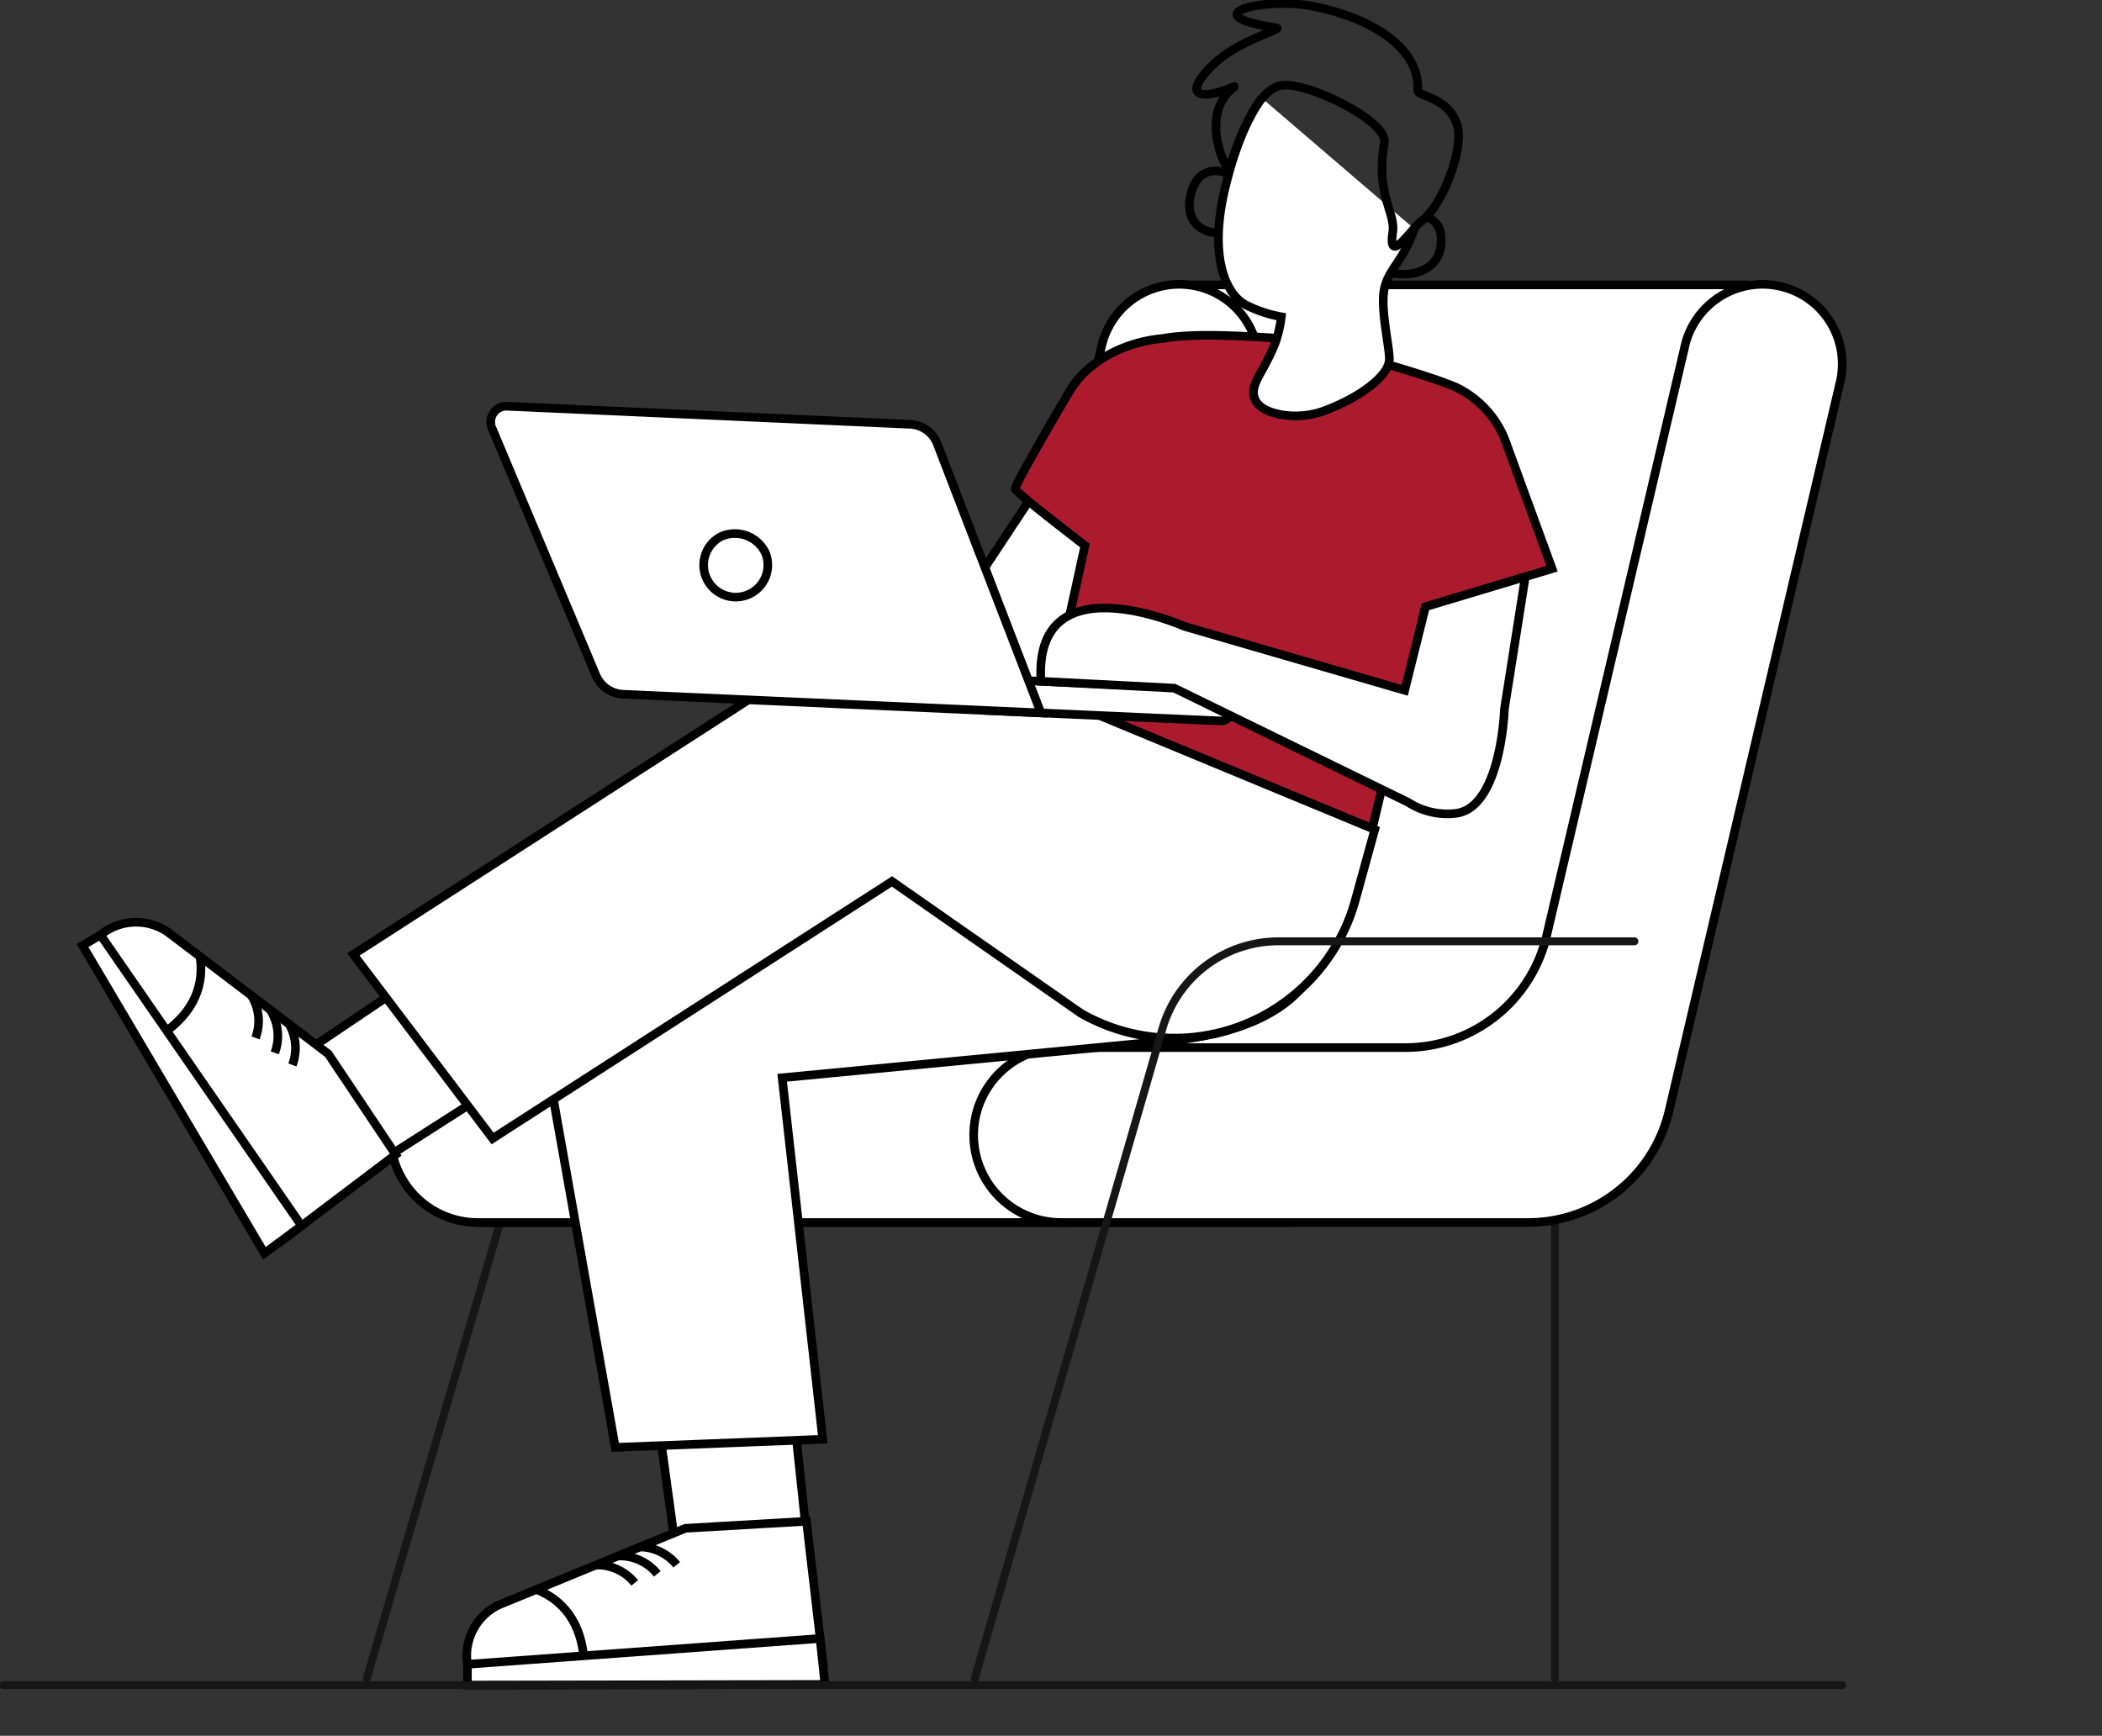 <svg id="Group_1520" data-name="Group 1520" xmlns="http://www.w3.org/2000/svg" xmlns:xlink="http://www.w3.org/1999/xlink" width="243.74" height="201.306" viewBox="0 0 243.74 201.306">
  <rect x="0" y="0" width="243.74" height="201.306" fill="#333333" stroke="none"/>
  <defs>
    <clipPath id="clip-path">
      <rect id="Rectangle_1070" data-name="Rectangle 1070" width="243.74" height="201.306" fill="none"/>
    </clipPath>
    <clipPath id="clip-path-2">
      <path id="Path_6483" data-name="Path 6483" d="M91.205,215.462l-21.6,8.87a6.514,6.514,0,0,0-3.678,6.9l41.237-.076-1.921-16.509Z" transform="translate(-65.845 -214.648)" fill="none"/>
    </clipPath>
    <clipPath id="clip-path-4">
      <path id="Path_6500" data-name="Path 6500" d="M14.177,131.6l20.974,35.5,13.256-10.028L40.59,145.394l-18.6-14.123a6.514,6.514,0,0,0-7.814.33" transform="translate(-14.177 -130.126)" fill="none"/>
    </clipPath>
  </defs>
  <g id="Group_1511" data-name="Group 1511">
    <g id="Group_1510" data-name="Group 1510" clip-path="url(#clip-path)">
      <path id="Path_6466" data-name="Path 6466" d="M128.506,132.817H87.241A14.013,14.013,0,0,0,73.78,142.938L51.742,218.3" transform="translate(-9.213 -23.65)" fill="none" stroke="#161616" stroke-linecap="round" stroke-linejoin="round" stroke-width="0.917"/>
      <line id="Line_118" data-name="Line 118" y2="62.658" transform="translate(180.301 131.995)" fill="none" stroke="#161616" stroke-linecap="round" stroke-linejoin="round" stroke-width="0.917"/>
      <path id="Path_6467" data-name="Path 6467" d="M214.261,40.194H148.627L131.593,117.1,104.772,138.48,67.418,148.934h94.3L199.2,126.229,211.689,56.71Z" transform="translate(-12.005 -7.157)" fill="#fff"/>
      <path id="Path_6468" data-name="Path 6468" d="M214.261,40.194H148.627L131.593,117.1,104.772,138.48,67.418,148.934h94.3L199.2,126.229,211.689,56.71Z" transform="translate(-12.005 -7.157)" fill="none" stroke="#000" stroke-width="1"/>
      <path id="Path_6469" data-name="Path 6469" d="M137.538,47.327l-16.025,68.351a16.807,16.807,0,0,1-16.362,12.971H65.222a10.143,10.143,0,1,0,0,20.286h67.637c7.8,0,1.073-5.371,2.856-12.968l19.814-84.42a9.24,9.24,0,1,0-17.991-4.221" transform="translate(-9.807 -7.157)" fill="#fff"/>
      <path id="Path_6470" data-name="Path 6470" d="M137.538,47.327l-16.025,68.351a16.807,16.807,0,0,1-16.362,12.971H65.222a10.143,10.143,0,1,0,0,20.286h67.637c7.8,0,1.073-5.371,2.856-12.968l19.814-84.42a9.24,9.24,0,1,0-17.991-4.221Z" transform="translate(-9.807 -7.157)" fill="none" stroke="#000" stroke-width="1"/>
      <path id="Path_6471" data-name="Path 6471" d="M219.828,47.327,203.8,115.678a16.808,16.808,0,0,1-16.362,12.971h-39.93a10.143,10.143,0,0,0,0,20.286h54.133a16.807,16.807,0,0,0,16.361-12.968l19.814-84.42a9.24,9.24,0,1,0-17.991-4.221" transform="translate(-24.46 -7.157)" fill="#fff"/>
      <path id="Path_6472" data-name="Path 6472" d="M219.828,47.327,203.8,115.678a16.808,16.808,0,0,1-16.362,12.971h-39.93a10.143,10.143,0,0,0,0,20.286h54.133a16.807,16.807,0,0,0,16.361-12.968l19.814-84.42a9.24,9.24,0,1,0-17.991-4.221Z" transform="translate(-24.46 -7.157)" fill="none" stroke="#000" stroke-width="1"/>
      <path id="Path_6473" data-name="Path 6473" d="M162.894,67.61l-22.261,32.617a8.42,8.42,0,0,1-14.386-8.745l22.607-34.166Z" transform="translate(-22.28 -10.206)" fill="#fff"/>
      <path id="Path_6474" data-name="Path 6474" d="M162.894,67.61l-22.261,32.617a8.42,8.42,0,0,1-14.386-8.745l22.607-34.166Z" transform="translate(-22.28 -10.206)" fill="none" stroke="#000" stroke-width="1"/>
      <line id="Line_119" data-name="Line 119" y1="11.248" x2="2.505" transform="translate(125.722 51.957)" fill="none" stroke="#000" stroke-linecap="round" stroke-linejoin="round" stroke-width="0.309"/>
      <path id="Path_6475" data-name="Path 6475" d="M178.468,47.49l7.527,1.827a14.094,14.094,0,0,1-10.67,5.612,12.267,12.267,0,0,1-6.88-1.563c-2.079-1.212-3.026-4.086-1.387-6l4.454-.237Z" transform="translate(-29.598 -8.391)" fill="#dd7e68"/>
      <path id="Path_6476" data-name="Path 6476" d="M205.477,74.379l-5.236-14.33a11.378,11.378,0,0,0-5.807-6.663c-.049-.025-.094-.054-.147-.076-.025-.012-.057-.023-.083-.035-.09-.039-.182-.076-.275-.113-4.36-1.752-16.985-5.288-21.087-5.562-5.9-.393-9.881-.4-12.531.081-4.411.41-8.71,2.577-10.829,6.188-3.239,5.515-6.327,10.9-6.253,11.257.07.329,3.865,3.326,8.078,6.568-2.006,9.207-4.234,19.233-5.435,23.981l38.654,9.258L190.8,78.8Z" transform="translate(-25.503 -8.425)" fill="#ab1b2d"/>
      <path id="Path_6477" data-name="Path 6477" d="M205.477,74.379l-5.236-14.33a11.378,11.378,0,0,0-5.807-6.663c-.049-.025-.094-.054-.147-.076-.025-.012-.057-.023-.083-.035-.09-.039-.182-.076-.275-.113-4.36-1.752-16.985-5.288-21.087-5.562-5.9-.393-9.881-.4-12.531.081-4.411.41-8.71,2.577-10.829,6.188-3.239,5.515-6.327,10.9-6.253,11.257.07.329,3.865,3.326,8.078,6.568-2.006,9.207-4.234,19.233-5.435,23.981l38.654,9.258L190.8,78.8Z" transform="translate(-25.503 -8.425)" fill="none" stroke="#000" stroke-width="1"/>
      <line id="Line_120" data-name="Line 120" x2="7.329" y2="2.019" transform="translate(163.013 80.212)" fill="none" stroke="#000" stroke-linecap="round" stroke-linejoin="round" stroke-width="0.309"/>
      <path id="Path_6478" data-name="Path 6478" d="M92.4,196.9l15.762-1.212,2.221,20.978-15.392-.851Z" transform="translate(-16.453 -34.844)" fill="#fff"/>
      <path id="Path_6479" data-name="Path 6479" d="M92.4,196.9l15.762-1.212,2.221,20.978-15.392-.851Z" transform="translate(-16.453 -34.844)" fill="none" stroke="#000" stroke-width="1"/>
      <path id="Path_6480" data-name="Path 6480" d="M91.205,215.462l-21.6,8.87a6.513,6.513,0,0,0-3.677,6.9l41.237-.076-1.921-16.509Z" transform="translate(-11.725 -38.221)" fill="#fff"/>
    </g>
  </g>
  <g id="Group_1513" data-name="Group 1513" transform="translate(54.121 176.427)">
    <g id="Group_1512" data-name="Group 1512" clip-path="url(#clip-path-2)">
      <path id="Path_6481" data-name="Path 6481" d="M69.632,223.376s10.619-.555,9.532,11.8h0l-13.95-.935-.726-6.735Z" transform="translate(-65.604 -216.201)" fill="#fff"/>
      <path id="Path_6482" data-name="Path 6482" d="M69.632,223.376s10.619-.555,9.532,11.8h0l-13.95-.935-.726-6.735Z" transform="translate(-65.604 -216.201)" fill="none" stroke="#000" stroke-width="1"/>
    </g>
  </g>
  <g id="Group_1515" data-name="Group 1515">
    <g id="Group_1514" data-name="Group 1514" clip-path="url(#clip-path)">
      <path id="Path_6484" data-name="Path 6484" d="M91.205,215.462l-21.6,8.87a6.513,6.513,0,0,0-3.677,6.9l41.237-.076-1.921-16.509Z" transform="translate(-11.725 -38.221)" fill="none" stroke="#000" stroke-width="1"/>
      <path id="Path_6485" data-name="Path 6485" d="M65.94,234.178l0,2.415,41.457-.076-.564-5.333Z" transform="translate(-11.741 -41.165)" fill="#fff"/>
      <path id="Path_6486" data-name="Path 6486" d="M65.94,234.178l0,2.415,41.457-.076-.564-5.333Z" transform="translate(-11.741 -41.165)" fill="none" stroke="#000" stroke-width="1"/>
      <path id="Path_6487" data-name="Path 6487" d="M84.069,220.821a5.574,5.574,0,0,1,4.5,2.07" transform="translate(-14.97 -39.318)" fill="#fff"/>
      <path id="Path_6488" data-name="Path 6488" d="M84.069,220.821a5.574,5.574,0,0,1,4.5,2.07" transform="translate(-14.97 -39.318)" fill="none" stroke="#000" stroke-width="1"/>
      <path id="Path_6489" data-name="Path 6489" d="M87.259,219.546a5.574,5.574,0,0,1,4.5,2.07" transform="translate(-15.538 -39.091)" fill="#fff"/>
      <path id="Path_6490" data-name="Path 6490" d="M87.259,219.546a5.574,5.574,0,0,1,4.5,2.07" transform="translate(-15.538 -39.091)" fill="none" stroke="#000" stroke-width="1"/>
      <path id="Path_6491" data-name="Path 6491" d="M89.994,218.271a5.574,5.574,0,0,1,4.5,2.07" transform="translate(-16.025 -38.864)" fill="#fff"/>
      <path id="Path_6492" data-name="Path 6492" d="M89.994,218.271a5.574,5.574,0,0,1,4.5,2.07" transform="translate(-16.025 -38.864)" fill="none" stroke="#000" stroke-width="1"/>
      <path id="Path_6493" data-name="Path 6493" d="M164.388,117.109s11.659,20-13.858,23.4l-46.45,4.449,4.706,41.925-24.053.942-9.388-52.809c-1.17-8.778,3.135-16.613,11.923-17.713l41.343-5.161Z" transform="translate(-13.383 -19.969)" fill="#fff"/>
      <path id="Path_6494" data-name="Path 6494" d="M164.388,117.109s11.659,20-13.858,23.4l-46.45,4.449,4.706,41.925-24.053.942-9.388-52.809c-1.17-8.778,3.135-16.613,11.923-17.713l41.343-5.161Z" transform="translate(-13.383 -19.969)" fill="none" stroke="#000" stroke-width="1"/>
      <path id="Path_6495" data-name="Path 6495" d="M57.228,136.6l9.037,12.972L48.579,160.882l-7.072-13.7Z" transform="translate(-7.391 -24.324)" fill="#fff"/>
      <path id="Path_6496" data-name="Path 6496" d="M57.228,136.6l9.037,12.972L48.579,160.882l-7.072-13.7Z" transform="translate(-7.391 -24.324)" fill="none" stroke="#000" stroke-width="1"/>
      <path id="Path_6497" data-name="Path 6497" d="M40.59,145.393l-18.6-14.123a6.513,6.513,0,0,0-7.814.33l20.974,35.5,13.256-10.027Z" transform="translate(-2.524 -23.17)" fill="#fff"/>
    </g>
  </g>
  <g id="Group_1517" data-name="Group 1517" transform="translate(11.653 106.955)">
    <g id="Group_1516" data-name="Group 1516" clip-path="url(#clip-path-4)">
      <path id="Path_6498" data-name="Path 6498" d="M23.969,129.749s5.862,8.871-5.338,14.2h0l-6.268-12.5L17.8,127.41Z" transform="translate(-13.854 -129.642)" fill="#fff"/>
      <path id="Path_6499" data-name="Path 6499" d="M23.969,129.749s5.862,8.871-5.338,14.2h0l-6.268-12.5L17.8,127.41Z" transform="translate(-13.854 -129.642)" fill="none" stroke="#000" stroke-width="1"/>
    </g>
  </g>
  <g id="Group_1519" data-name="Group 1519">
    <g id="Group_1518" data-name="Group 1518" clip-path="url(#clip-path)">
      <path id="Path_6501" data-name="Path 6501" d="M40.59,145.393l-18.6-14.123a6.513,6.513,0,0,0-7.814.33l20.974,35.5,13.256-10.027Z" transform="translate(-2.524 -23.17)" fill="none" stroke="#000" stroke-width="1"/>
      <path id="Path_6502" data-name="Path 6502" d="M13.726,131.919l-2.08,1.228L32.734,168.84l4.31-3.19Z" transform="translate(-2.074 -23.49)" fill="#fff"/>
      <path id="Path_6503" data-name="Path 6503" d="M13.726,131.919l-2.08,1.228L32.734,168.84l4.31-3.19Z" transform="translate(-2.074 -23.49)" fill="none" stroke="#000" stroke-width="1"/>
      <path id="Path_6504" data-name="Path 6504" d="M35.439,140.443a5.575,5.575,0,0,1,.5,4.932" transform="translate(-6.31 -25.008)" fill="#fff"/>
      <path id="Path_6505" data-name="Path 6505" d="M35.439,140.443a5.575,5.575,0,0,1,.5,4.932" transform="translate(-6.31 -25.008)" fill="none" stroke="#000" stroke-width="1"/>
      <path id="Path_6506" data-name="Path 6506" d="M38.156,142.547a5.575,5.575,0,0,1,.5,4.932" transform="translate(-6.794 -25.382)" fill="#fff"/>
      <path id="Path_6507" data-name="Path 6507" d="M38.156,142.547a5.575,5.575,0,0,1,.5,4.932" transform="translate(-6.794 -25.382)" fill="none" stroke="#000" stroke-width="1"/>
      <path id="Path_6508" data-name="Path 6508" d="M40.641,144.258a5.575,5.575,0,0,1,.5,4.932" transform="translate(-7.237 -25.687)" fill="#fff"/>
      <path id="Path_6509" data-name="Path 6509" d="M40.641,144.258a5.575,5.575,0,0,1,.5,4.932" transform="translate(-7.237 -25.687)" fill="none" stroke="#000" stroke-width="1"/>
      <path id="Path_6510" data-name="Path 6510" d="M49.854,126.97l51.4-33.13a26.283,26.283,0,0,1,21.051-.408l45.985,19.051-2.258,8.2a21.771,21.771,0,0,1-31.852,13.085L112.31,118.5,66,148.313Z" transform="translate(-8.877 -16.28)" fill="#fff"/>
      <path id="Path_6511" data-name="Path 6511" d="M49.854,126.97l51.4-33.13a26.283,26.283,0,0,1,21.051-.408l45.985,19.051-2.258,8.2a21.771,21.771,0,0,1-31.852,13.085L112.31,118.5,66,148.313Z" transform="translate(-8.877 -16.28)" fill="none" stroke="#000" stroke-width="1"/>
      <path id="Path_6512" data-name="Path 6512" d="M166.179,100.66l-27.431-1.226.164-3.656,25.967,1.161A3.029,3.029,0,0,1,167.5,98.7a1.382,1.382,0,0,1-1.318,1.956" transform="translate(-24.706 -17.054)" fill="#fff"/>
      <path id="Path_6513" data-name="Path 6513" d="M166.179,100.66l-27.431-1.226.164-3.656,25.967,1.161A3.029,3.029,0,0,1,167.5,98.7,1.382,1.382,0,0,1,166.179,100.66Z" transform="translate(-24.706 -17.054)" fill="none" stroke="#000" stroke-width="1"/>
      <path id="Path_6514" data-name="Path 6514" d="M69.386,59.875,81.429,88.521a3.594,3.594,0,0,0,3.152,2.2l48.452,2.166-12.1-31.405a3.572,3.572,0,0,0-3.084-2.072L71.129,57.318a1.819,1.819,0,0,0-1.743,2.557" transform="translate(-12.327 -10.206)" fill="#fff"/>
      <path id="Path_6515" data-name="Path 6515" d="M69.386,59.875,81.429,88.521a3.594,3.594,0,0,0,3.152,2.2l48.452,2.166-12.1-31.405a3.572,3.572,0,0,0-3.084-2.072L71.129,57.318A1.819,1.819,0,0,0,69.386,59.875Z" transform="translate(-12.327 -10.206)" fill="none" stroke="#000" stroke-width="1"/>
      <path id="Path_6516" data-name="Path 6516" d="M106.474,77.563a3.719,3.719,0,1,1-5.174-1.936,3.917,3.917,0,0,1,5.174,1.936" transform="translate(-17.7 -13.399)" fill="#fff"/>
      <path id="Path_6517" data-name="Path 6517" d="M106.474,77.563a3.719,3.719,0,1,1-5.174-1.936A3.917,3.917,0,0,1,106.474,77.563Z" transform="translate(-17.7 -13.399)" fill="none" stroke="#000" stroke-width="1"/>
      <path id="Path_6518" data-name="Path 6518" d="M172.513,24.563c-1.7-.9-3.8-.6-4.52,2.116-.886,3.319,1.3,4.6,3.1,4.638" transform="translate(-29.877 -4.292)" fill="none" stroke="#000" stroke-width="1"/>
      <path id="Path_6519" data-name="Path 6519" d="M194.6,29c-1.273,3.76-3.038,4.711-3.488,7.036s.639,6.746.6,8.1c-.055,1.963-3.522,4.492-7.638,6-3.171,1.158-6.975.365-7.8-1.095-1.045-1.851.748-3.046,2.251-6.922a14.633,14.633,0,0,0,.661-2.92,15.108,15.108,0,0,1-4.225-1.427c-2.315-1.359-4.19-5.742-2.269-13.615,1.136-4.657,2.564-8.024,4.225-10.324" transform="translate(-30.608 -2.463)" fill="#fff"/>
      <path id="Path_6520" data-name="Path 6520" d="M194.6,29c-1.273,3.76-3.038,4.711-3.488,7.036s.639,6.746.6,8.1c-.055,1.963-3.522,4.492-7.638,6-3.171,1.158-6.975.365-7.8-1.095-1.045-1.851.748-3.046,2.251-6.922a14.633,14.633,0,0,0,.661-2.92,15.108,15.108,0,0,1-4.225-1.427c-2.315-1.359-4.19-5.742-2.269-13.615,1.136-4.657,2.564-8.024,4.225-10.324" transform="translate(-30.608 -2.463)" fill="none" stroke="#000" stroke-width="1"/>
      <path id="Path_6521" data-name="Path 6521" d="M182.046.77c7.536,1.416,12.7,5.195,12.406,9.794-.047.73,3.526.738,4.564,3.976.883,2.753-1.712,9.44-4.126,11.186-1.148.83-3.95,5.348-3.334,1.244.341-2.276-2.031-4.252-.974-10.344.434-2.5-8.961-7.112-11.952-6.634s-5.116,6.888-6,9.509c-.278.829-3.732-6.16.556-9.341.443-.329-3.431,1.661-4.294.522-.5-.662,1.191-2.9,3.657-4.526,2.828-1.863,6.24-2.723,5.515-2.835C168.1,1.793,176.677-.238,182.046.77Z" transform="translate(-30.058 -0.089)" fill="none" stroke="#000" stroke-width="1"/>
      <path id="Path_6522" data-name="Path 6522" d="M200.471,30.677a2.416,2.416,0,0,1,1.47,2.093c.471,4.552-4.355,4.969-6.138,4.16" transform="translate(-34.865 -5.462)" fill="none" stroke="#000" stroke-width="1"/>
      <path id="Path_6523" data-name="Path 6523" d="M214.009,132.817H172.744a14.013,14.013,0,0,0-13.462,10.121L137.519,218.3" transform="translate(-24.487 -23.65)" fill="none" stroke="#161616" stroke-linecap="round" stroke-linejoin="round" stroke-width="0.917"/>
      <line id="Line_121" data-name="Line 121" x1="213.238" transform="translate(0.377 195.428)" fill="none" stroke="#161616" stroke-linecap="round" stroke-linejoin="round" stroke-width="0.917"/>
      <path id="Path_6524" data-name="Path 6524" d="M203.009,81.381l-2.418,15.341s-.367,11.495-5.673,12.1a8.4,8.4,0,0,1-5.519-1.3L162.313,94.3l-15.465-.8c-.863-14.12,16.614-6.376,16.614-6.376l25.564,7.425,2.413-9.69Z" transform="translate(-26.143 -14.491)" fill="#fff"/>
      <path id="Path_6525" data-name="Path 6525" d="M203.009,81.381l-2.418,15.341s-.367,11.495-5.673,12.1a8.4,8.4,0,0,1-5.519-1.3L162.313,94.3l-15.465-.8c-.863-14.12,16.614-6.376,16.614-6.376l25.564,7.425,2.413-9.69Z" transform="translate(-26.143 -14.491)" fill="none" stroke="#000" stroke-width="1"/>
    </g>
  </g>
</svg>

